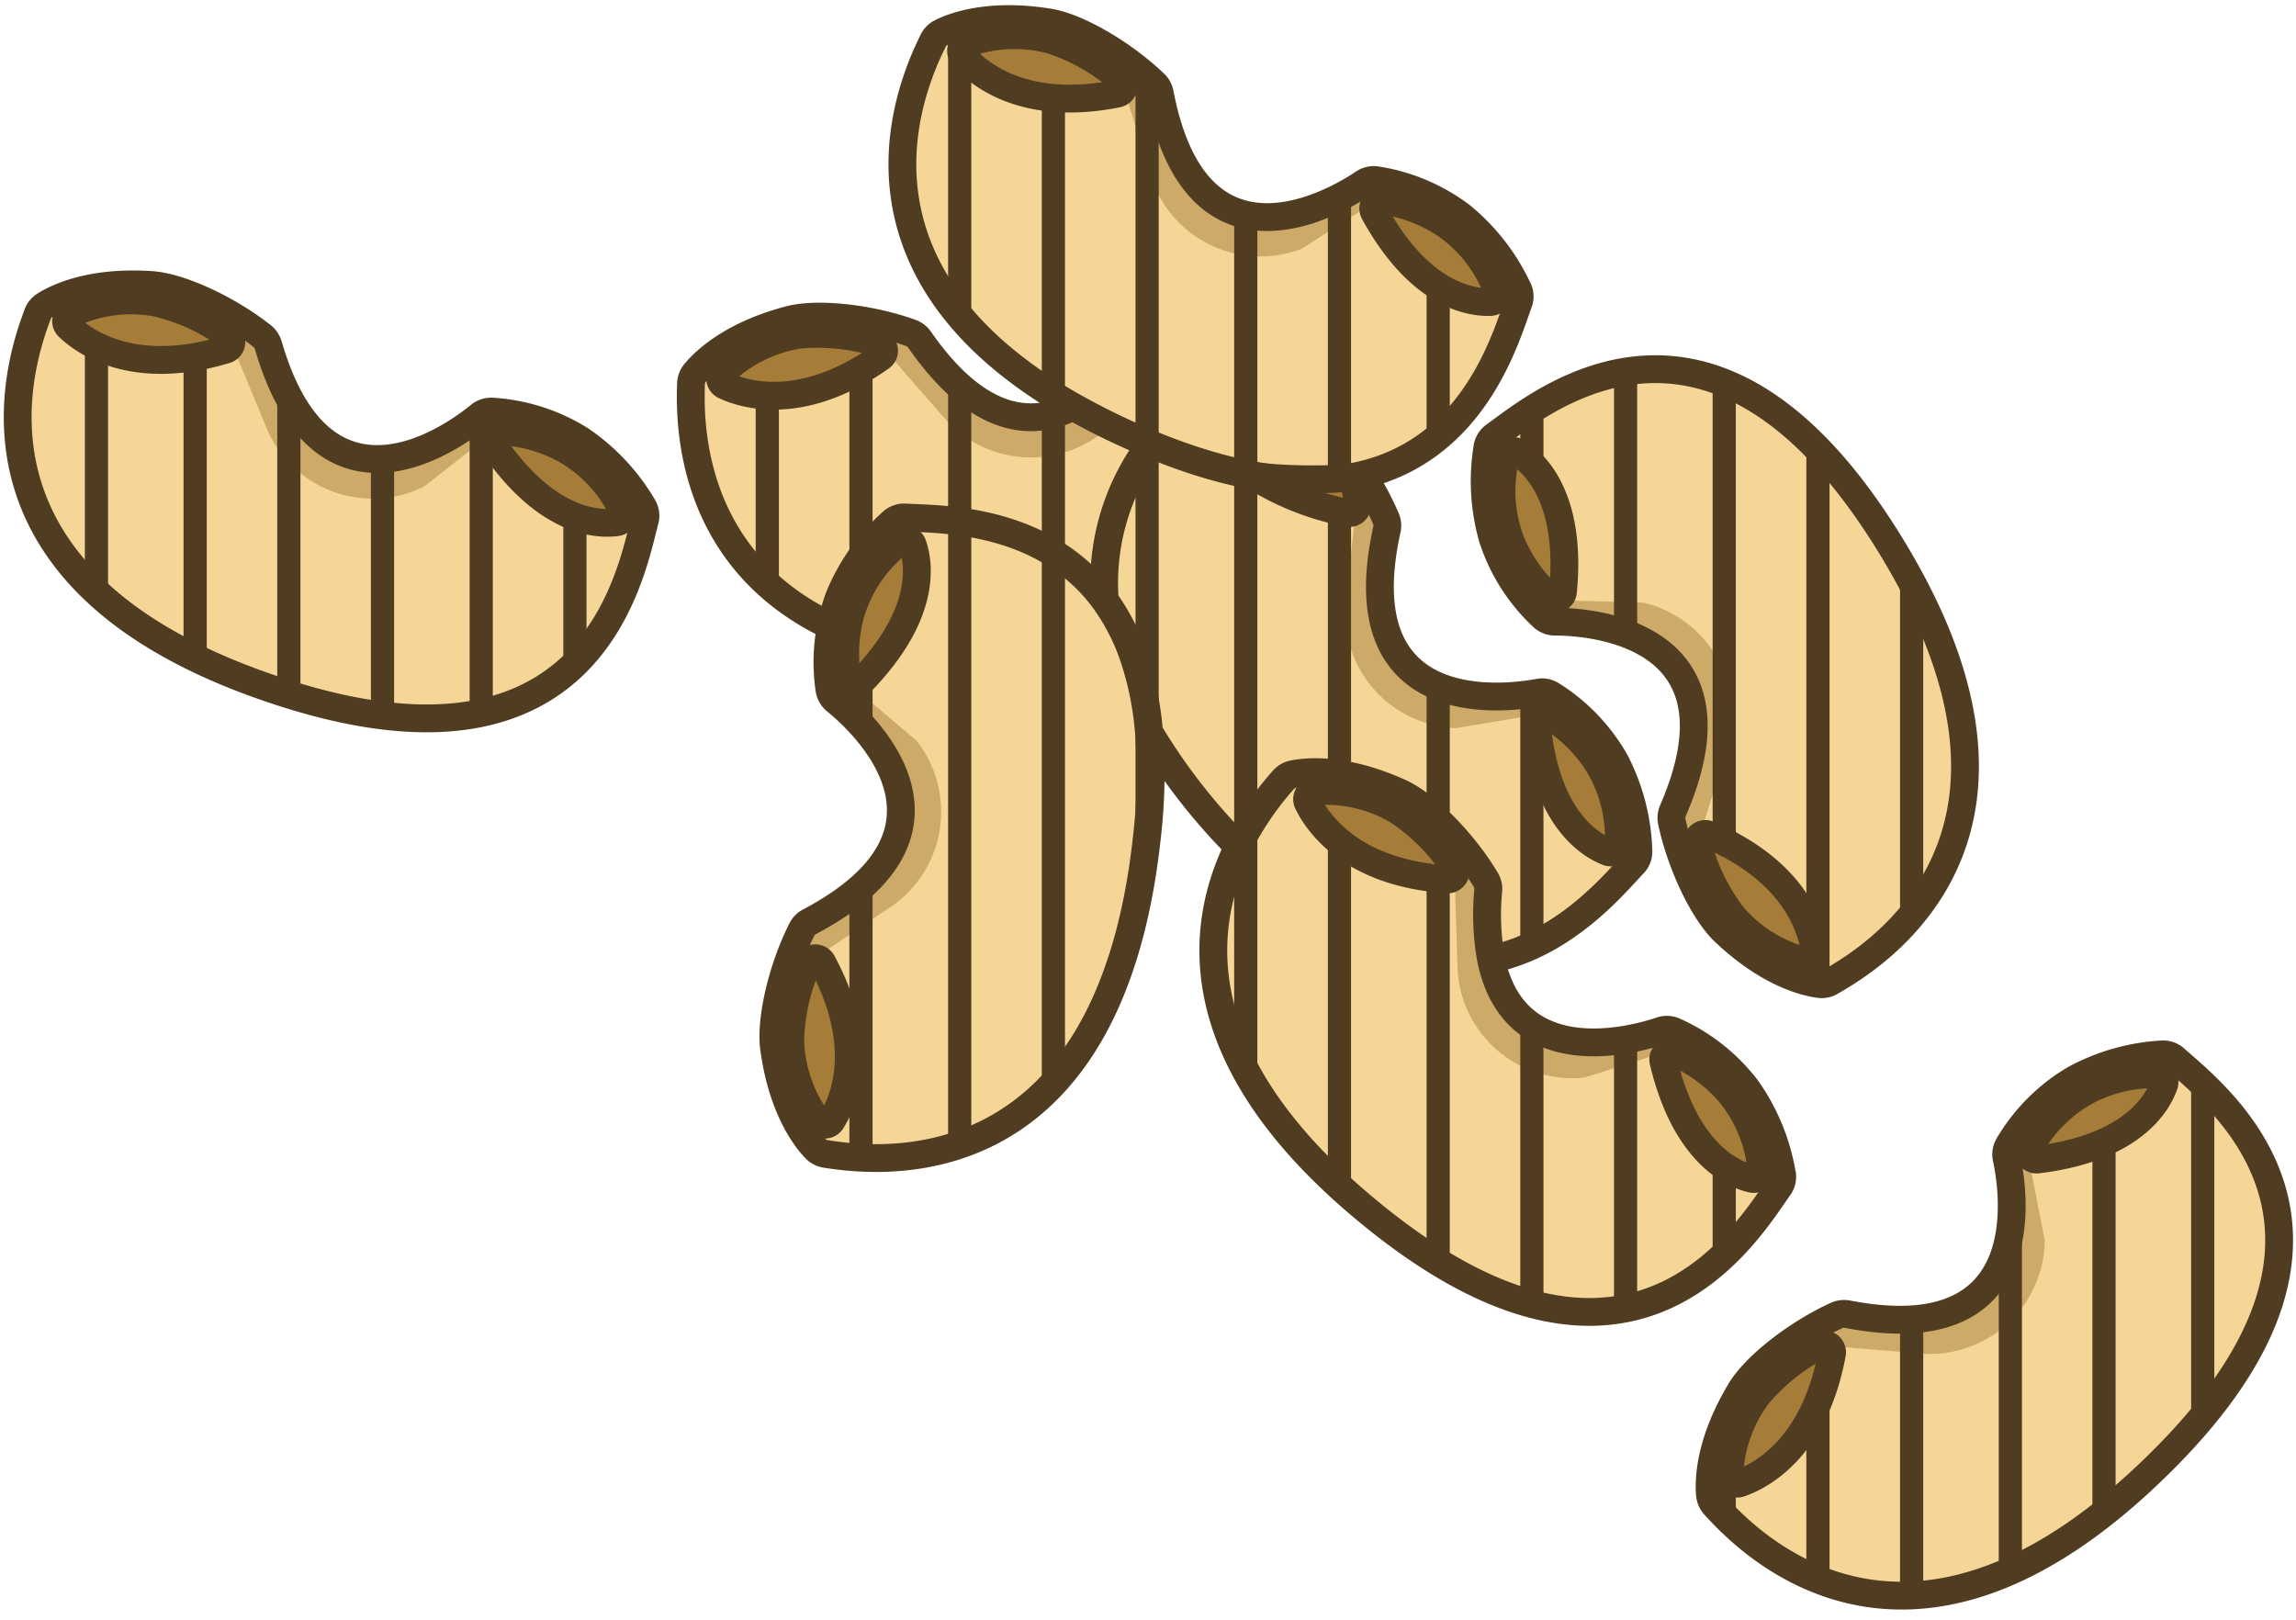 <svg id="Laag_1" data-name="Laag 1" xmlns="http://www.w3.org/2000/svg" xmlns:xlink="http://www.w3.org/1999/xlink" viewBox="0 0 495.21 349.42">
  <defs>
    <style>
      .cls-1, .cls-15, .cls-2 {
        fill: none;
      }

      .cls-15, .cls-2 {
        stroke: #503c21;
        stroke-linecap: round;
        stroke-linejoin: round;
      }

      .cls-2 {
        stroke-width: 6px;
      }

      .cls-3 {
        fill: #f5d697;
      }

      .cls-4 {
        opacity: 0.5;
      }

      .cls-5 {
        clip-path: url(#clip-path);
      }

      .cls-6 {
        fill: #a57d39;
      }

      .cls-7 {
        clip-path: url(#clip-path-2);
      }

      .cls-8 {
        clip-path: url(#clip-path-3);
      }

      .cls-9 {
        clip-path: url(#clip-path-4);
      }

      .cls-10 {
        clip-path: url(#clip-path-5);
      }

      .cls-11 {
        clip-path: url(#clip-path-6);
      }

      .cls-12 {
        clip-path: url(#clip-path-7);
      }

      .cls-13 {
        clip-path: url(#clip-path-8);
      }

      .cls-14 {
        clip-path: url(#clip-path-9);
      }

      .cls-15 {
        stroke-width: 5px;
      }
    </style>
    <clipPath id="clip-path">
      <rect class="cls-1" x="149.49" y="68.21" width="137.82" height="30.5"/>
    </clipPath>
    <clipPath id="clip-path-2">
      <rect class="cls-1" x="260.23" y="83.48" width="93.15" height="101.77"/>
    </clipPath>
    <clipPath id="clip-path-3">
      <rect class="cls-1" x="202.35" y="4.16" width="125.74" height="60.23"/>
    </clipPath>
    <clipPath id="clip-path-4">
      <rect class="cls-1" x="166.79" y="111.52" width="36.2" height="136.73"/>
    </clipPath>
    <clipPath id="clip-path-5">
      <rect class="cls-1" x="278.17" y="166.61" width="106.42" height="88.2"/>
    </clipPath>
    <clipPath id="clip-path-6">
      <rect class="cls-1" x="320.22" y="94.83" width="72.98" height="117.49"/>
    </clipPath>
    <clipPath id="clip-path-7">
      <rect class="cls-1" x="368.72" y="227.4" width="99.35" height="95.78"/>
    </clipPath>
    <clipPath id="clip-path-8">
      <rect class="cls-1" x="9.03" y="61.35" width="130.46" height="50.42"/>
    </clipPath>
    <clipPath id="clip-path-9">
      <path class="cls-2" d="M248.15,95.8a49.77,49.77,0,0,0-9.86,33.7c-13.09-17.9-35.38-17.46-43.07-17.88a3.77,3.77,0,0,0-2.72.93A44.63,44.63,0,0,0,181,128.78a40.73,40.73,0,0,0-1.77,6.28c-31.15-14.77-30.41-45-30.19-52.29a3.89,3.89,0,0,1,.87-2.33c2-2.43,7.78-8.13,20.33-11.45,6.15-1.62,17.54-.32,26.26,2.84a3.85,3.85,0,0,1,1.85,1.45c12.72,18.27,24.37,18.85,33.08,14.42a148.52,148.52,0,0,0,15.29,7.5l1.42.59Zm100.28,68.57a40.43,40.43,0,0,0-13.8-14.46,3.85,3.85,0,0,0-2.75-.52c-7.37,1.38-41.77,5.77-32.76-35.13a3.83,3.83,0,0,0-.18-2.34,61.36,61.36,0,0,0-5.09-9.48,45.08,45.08,0,0,1-6.57,1.06c-10.2.93-23-1-39.13-7.7a49.77,49.77,0,0,0-9.86,33.7,46,46,0,0,1,6.21,12.08,67.85,67.85,0,0,1,3.32,16.28h0a128.79,128.79,0,0,0,18.44,23.92l.79.81a65.19,65.19,0,0,1,9.72-14.35,3.86,3.86,0,0,1,2.15-1.26c3.08-.62,11.17-1.38,23,4,5.79,2.64,13.78,10.86,18.54,18.82a3.87,3.87,0,0,1,.51,2.3,53.51,53.51,0,0,0,.65,14.79c16-3.34,26.34-16,30.71-20.59a3.76,3.76,0,0,0,1.05-2.66A44.78,44.78,0,0,0,348.43,164.37Zm-21-101.94a44.81,44.81,0,0,0-12.16-15.74,40.51,40.51,0,0,0-18.39-7.82,3.87,3.87,0,0,0-2.73.61c-6.23,4.19-36.08,21.82-44-19.3a3.81,3.81,0,0,0-1.1-2.08c-6.68-6.42-16.56-12.25-22.84-13.26-12.82-2.06-20.43.8-23.23,2.21a3.8,3.8,0,0,0-1.74,1.78c-4,8.22-23.11,48.66,30.17,78.87a148.52,148.52,0,0,0,15.29,7.5l1.42.59h0c16.12,6.65,28.93,8.63,39.13,7.7a45.08,45.08,0,0,0,6.57-1.06c24.21-5.77,30.9-29.47,33.69-37.14A3.76,3.76,0,0,0,327.45,62.43Zm-79.63,95.44h0a67.85,67.85,0,0,0-3.32-16.28,46,46,0,0,0-6.21-12.08c-13.09-17.9-35.38-17.46-43.07-17.88a3.77,3.77,0,0,0-2.72.93A44.63,44.63,0,0,0,181,128.78a40.73,40.73,0,0,0-1.77,6.28,40.26,40.26,0,0,0-.34,13.59,3.8,3.8,0,0,0,1.37,2.44c5.83,4.73,31.41,28.13-5.61,47.7a3.85,3.85,0,0,0-1.68,1.66c-4.19,8.27-6.87,19.42-6,25.72,1.77,12.86,6.73,19.3,8.9,21.57a3.87,3.87,0,0,0,2.2,1.15c9.78,1.5,61.1,9,69.34-68.69A115.73,115.73,0,0,0,247.82,157.87Zm136.53,95.35a44.8,44.8,0,0,0-7.57-18.38,40.37,40.37,0,0,0-15.69-12.4,3.84,3.84,0,0,0-2.79-.13c-6.11,2.06-31.64,9.1-36.69-15.42A53.51,53.51,0,0,1,321,192.1a3.87,3.87,0,0,0-.51-2.3c-4.76-8-12.75-16.18-18.54-18.82-11.82-5.37-19.91-4.61-23-4a3.86,3.86,0,0,0-2.15,1.26,65.19,65.19,0,0,0-9.72,14.35c-8.42,17.14-12.44,46.78,30.8,80.94,54.72,43.24,78.9,2.26,85.83-7.53A3.8,3.8,0,0,0,384.35,253.22ZM322.37,94a3.75,3.75,0,0,0-1.54,2.41A44.7,44.7,0,0,0,322,116.25a40.32,40.32,0,0,0,10.79,16.83,3.84,3.84,0,0,0,2.59,1c7.5,0,42.1,2.3,25.46,40.73a3.84,3.84,0,0,0-.27,2.34c1.9,9.08,6.78,19.46,11.4,23.84,9.43,8.93,17.32,10.85,20.43,11.26a3.84,3.84,0,0,0,2.44-.49c8.58-4.94,53.33-31.16,11.13-97C368.33,56.13,332.13,87,322.37,94ZM469.14,228.42a3.8,3.8,0,0,0-2.69-1,44.74,44.74,0,0,0-19.12,5.45,40.34,40.34,0,0,0-14.09,14.17,3.76,3.76,0,0,0-.45,2.76c1.58,7.34,6.86,41.6-34.26,33.67a3.91,3.91,0,0,0-2.34.24c-8.45,3.83-17.53,10.83-20.8,16.29-6.68,11.13-6.85,19.26-6.58,22.38a4,4,0,0,0,1,2.28c6.68,7.3,42,45.33,97.08-10.11C516.06,265.11,478.09,236.43,469.14,228.42ZM139.08,112.23a3.78,3.78,0,0,0-.36-2.85,44.82,44.82,0,0,0-13.58-14.53,40.53,40.53,0,0,0-19-6.07,3.89,3.89,0,0,0-2.66.86c-5.8,4.76-33.87,25.11-45.59-15.1a4,4,0,0,0-1.29-2c-7.26-5.77-17.64-10.64-24-11.07-13-.85-20.26,2.71-22.91,4.38a3.78,3.78,0,0,0-1.57,1.93c-3.45,9.28-21.16,58,53.32,81.74C127.85,170.71,136,123.84,139.08,112.23Z"/>
    </clipPath>
  </defs>
  <g>
    <path id="Path_117" data-name="Path 117" class="cls-3" d="M225.67,143.24c-82.17,1.35-76.59-56-76.59-61.64,0,0,6.87-9,23-13.31,6.55-1.73,16.9.92,25.55,4,27.08,40.16,50.43,0,50.43,0A32.29,32.29,0,0,1,268.15,71a45.94,45.94,0,0,1,19.16,10.64c0,8.77,11.5,60.44-61.64,61.64"/>
    <g id="Group_110" data-name="Group 110" class="cls-4">
      <g class="cls-5">
        <g id="Group_109" data-name="Group 109">
          <path id="Path_118" data-name="Path 118" class="cls-6" d="M149.5,81.1l5.19,1,36-6.84,13.53,15.52A24.81,24.81,0,0,0,239.29,92l.64-.63L250.5,75.3l32.23,8.87,4.59-2.57s-10.94-9.55-17.41-10.18-9.84-2.93-22,0c0,0-10.21,17.6-25.67,18.68s-24.57-17.84-24.57-17.84-14.82-5.66-25.79-3.61-21,9.6-22.38,12.45"/>
        </g>
      </g>
    </g>
    <path id="Path_124" data-name="Path 124" class="cls-3" d="M266.27,181.79c-56.75-59.45-10.81-94.28-6.68-98.09,0,0,11.29-1.08,25.4,7.89,5.72,3.64,10.79,13,14.43,21.46-11.13,47.14,34.21,37,34.21,37a32.3,32.3,0,0,1,14.58,13.85,45.93,45.93,0,0,1,5.18,21.3c-6.44,5.95-36.61,49.45-87.11-3.46"/>
    <g id="Group_113" data-name="Group 113" class="cls-4">
      <g class="cls-7">
        <g id="Group_112" data-name="Group 112">
          <path id="Path_125" data-name="Path 125" class="cls-6" d="M260.23,83.67,263,88.18,292.43,110l-2.23,20.46A24.81,24.81,0,0,0,313.11,157l.89.05,19-3.16,15.37,29.69,5,1.63S353,170.74,349,165.56s-4.53-9.22-14.93-16.16c0,0-19.86,4.43-31.14-6.19s-3.56-30.16-3.56-30.16-5.9-14.72-14.85-21.39-21.29-8.9-24.33-8"/>
        </g>
      </g>
    </g>
    <path id="Path_131" data-name="Path 131" class="cls-3" d="M246.73,95.2c-75.65-32.14-47.24-82.31-45-87.43,0,0,9.94-5.47,26.45-2.81C234.91,6,243.29,12.66,250,19,258.39,66.66,296,39.44,296,39.44a32.28,32.28,0,0,1,18.87,7,45.83,45.83,0,0,1,13.18,17.5c-3.56,8-14,59.9-81.36,31.3"/>
    <g id="Group_116" data-name="Group 116" class="cls-4">
      <g class="cls-8">
        <g id="Group_115" data-name="Group 115">
          <path id="Path_132" data-name="Path 132" class="cls-6" d="M202.35,7.48l4.33,3.06,35.67,8.37,6.05,19.68A24.81,24.81,0,0,0,280,53.93l.85-.31L297,43.2l25.86,21.19,5.23-.49S322,50.74,316.32,47.54s-7.81-6.67-20.11-8.93c0,0-16.48,11.93-31,6.64S250,19,250,19,238.71,7.78,227.85,5.19s-23.07.26-25.5,2.3"/>
        </g>
      </g>
    </g>
    <path id="Path_138" data-name="Path 138" class="cls-3" d="M247.41,180.2c-8.65,81.73-64.94,69.2-70.5,68.52,0,0-8.13-7.92-10.41-24.48-.92-6.71,3-16.66,7.05-24.88,43.16-22,6.14-50.05,6.14-50.05a32.25,32.25,0,0,1,1.14-20.08,45.84,45.84,0,0,1,12.9-17.72c8.7,1.06,61.39-4.05,53.68,68.69"/>
    <g id="Group_119" data-name="Group 119" class="cls-4">
      <g class="cls-9">
        <g id="Group_118" data-name="Group 118">
          <path id="Path_139" data-name="Path 139" class="cls-6" d="M176.47,248.25l1.65-5-2.4-36.57,17.05-11.52a24.82,24.82,0,0,0,5.47-34.67l-.55-.72L183,147.3l12.72-30.93-2-4.87s-10.81,9.7-12.22,16-4.11,9.41-2.68,21.84c0,0,16.24,12.28,15.42,27.75s-20.7,22.22-20.7,22.22-7.42,14-6.72,25.16,7,22,9.63,23.73"/>
        </g>
      </g>
    </g>
    <path id="Path_145" data-name="Path 145" class="cls-3" d="M297.85,263.55c-64.49-51-23.85-91.85-20.31-96.19,0,0,11-2.65,26.25,4.26,6.18,2.81,12.51,11.4,17.28,19.24-4.44,48.23,39.05,31.91,39.05,31.91a32.29,32.29,0,0,1,16.37,11.68,46,46,0,0,1,8.1,20.36c-5.55,6.8-29.34,54.08-86.74,8.74"/>
    <g id="Group_122" data-name="Group 122" class="cls-4">
      <g class="cls-10">
        <g id="Group_121" data-name="Group 121">
          <path id="Path_146" data-name="Path 146" class="cls-6" d="M278.17,167.23l3.37,4.09,32.2,17.49.65,20.57a24.81,24.81,0,0,0,26.4,23.12l.9-.07,18.36-5.78,19.36,27.26,5.18.9s-2.44-14.31-7-18.89-5.77-8.5-17-13.92c0,0-19,7.17-31.69-1.78s-7.74-29.36-7.74-29.36-7.89-13.76-17.7-19.12-22.31-5.84-25.2-4.51"/>
        </g>
      </g>
    </g>
    <path id="Path_152" data-name="Path 152" class="cls-3" d="M406,114.84c44.37,69.18-7.38,94.61-12.15,97.56,0,0-11.29-1.08-23.42-12.58-4.93-4.67-8.12-14.86-10.07-23.83,19.92-44.14-26.51-42.88-26.51-42.88a32.35,32.35,0,0,1-11.67-16.38,46,46,0,0,1-1-21.9c7.46-4.61,45.36-41.56,84.85,20"/>
    <g id="Group_125" data-name="Group 125" class="cls-4">
      <g class="cls-11">
        <g id="Group_124" data-name="Group 124">
          <path id="Path_153" data-name="Path 153" class="cls-6" d="M393.2,212.31l-1.85-5-24.74-27,6.09-19.66a24.81,24.81,0,0,0-17.43-30.46l-.87-.22-19.25-.52-9.41-32.08-4.6-2.55s-2.36,14.33.5,20.15,2.69,9.92,11.57,18.72c0,0,20.34-.57,29.39,12S360.35,176,360.35,176s3,15.58,10.49,23.84,19.2,12.79,22.37,12.48"/>
        </g>
      </g>
    </g>
    <path id="Path_159" data-name="Path 159" class="cls-3" d="M466.9,314.57c-57.95,58.28-94,13.27-97.88,9.25,0,0-1.38-11.26,7.21-25.59,3.49-5.82,12.75-11.14,21.08-15,47.41,9.89,36.14-35.17,36.14-35.17a32.27,32.27,0,0,1,13.46-14.94,45.82,45.82,0,0,1,21.15-5.73c6.12,6.28,50.4,35.29-1.17,87.17"/>
    <g id="Group_128" data-name="Group 128" class="cls-4">
      <g class="cls-12">
        <g id="Group_127" data-name="Group 127">
          <path id="Path_160" data-name="Path 160" class="cls-6" d="M369,323.18l4.44-2.88,21-30L415,292a24.81,24.81,0,0,0,26-23.6q0-.45,0-.9l-3.66-18.9,29.29-16.14,1.49-5s-14.5.8-19.57,4.85-9.1,4.77-15.76,15.35c0,0,4.95,19.73-5.37,31.29s-30.05,4.35-30.05,4.35-14.57,6.28-21,15.41S368,320.16,369,323.18"/>
        </g>
      </g>
    </g>
    <path id="Path_166" data-name="Path 166" class="cls-3" d="M61.41,149.55C-16.9,124.62,6.7,72,8.48,66.7c0,0,9.39-6.37,26.07-5.26,6.77.44,15.73,6.25,23,11.91,12.86,46.7,47.8,16.08,47.8,16.08a32.32,32.32,0,0,1,19.43,5.16,45.89,45.89,0,0,1,14.76,16.2c-2.79,8.31-8.38,61-78.09,38.76"/>
    <g id="Group_131" data-name="Group 131" class="cls-4">
      <g class="cls-13">
        <g id="Group_130" data-name="Group 130">
          <path id="Path_167" data-name="Path 167" class="cls-6" d="M9,66.37,13.62,69l36.3,5,7.86,19a24.82,24.82,0,0,0,32.86,12.33c.28-.13.55-.25.82-.39l15.15-11.88,27.72,18.68,5.16-1s-7.32-12.53-13.24-15.19-8.4-5.92-20.86-7c0,0-15.29,13.42-30.29,9.51S57.51,73.35,57.51,73.35,45.27,63.25,34.21,61.7,11.26,64.11,9,66.37"/>
        </g>
      </g>
    </g>
    <g>
      <g class="cls-14">
        <g>
          <line class="cls-15" x1="0.59" y1="-110.93" x2="0.59" y2="843.71"/>
          <line class="cls-15" x1="42.09" y1="-110.93" x2="42.09" y2="843.71"/>
          <line class="cls-15" x1="62.3" y1="-110.93" x2="62.3" y2="843.71"/>
          <line class="cls-15" x1="20.8" y1="-110.93" x2="20.8" y2="843.71"/>
          <line class="cls-15" x1="103.79" y1="-110.93" x2="103.79" y2="843.71"/>
          <line class="cls-15" x1="124" y1="-110.93" x2="124" y2="843.71"/>
          <line class="cls-15" x1="82.5" y1="-110.93" x2="82.5" y2="843.71"/>
          <line class="cls-15" x1="145.29" y1="-110.93" x2="145.29" y2="843.71"/>
          <line class="cls-15" x1="165.49" y1="-110.93" x2="165.49" y2="843.71"/>
          <line class="cls-15" x1="206.99" y1="-110.93" x2="206.99" y2="843.71"/>
          <line class="cls-15" x1="227.2" y1="-110.93" x2="227.2" y2="843.71"/>
          <line class="cls-15" x1="185.7" y1="-110.93" x2="185.7" y2="843.71"/>
          <line class="cls-15" x1="268.69" y1="-110.93" x2="268.69" y2="843.71"/>
          <line class="cls-15" x1="288.9" y1="-110.93" x2="288.9" y2="843.71"/>
          <line class="cls-15" x1="247.41" y1="-110.93" x2="247.41" y2="843.71"/>
          <line class="cls-15" x1="310.19" y1="-110.93" x2="310.19" y2="843.71"/>
          <line class="cls-15" x1="330.4" y1="-110.93" x2="330.4" y2="843.71"/>
          <line class="cls-15" x1="371.89" y1="-110.93" x2="371.89" y2="843.71"/>
          <line class="cls-15" x1="392.1" y1="-110.93" x2="392.1" y2="843.71"/>
          <line class="cls-15" x1="350.61" y1="-110.93" x2="350.61" y2="843.71"/>
          <line class="cls-15" x1="433.6" y1="-110.93" x2="433.6" y2="843.71"/>
          <line class="cls-15" x1="453.8" y1="-110.93" x2="453.8" y2="843.71"/>
          <line class="cls-15" x1="412.31" y1="-110.93" x2="412.31" y2="843.71"/>
          <line class="cls-15" x1="475.09" y1="-110.93" x2="475.09" y2="843.71"/>
          <line class="cls-15" x1="495.3" y1="-110.93" x2="495.3" y2="843.71"/>
        </g>
      </g>
      <path class="cls-2" d="M248.15,95.8a49.77,49.77,0,0,0-9.86,33.7c-13.09-17.9-35.38-17.46-43.07-17.88a3.77,3.77,0,0,0-2.72.93A44.63,44.63,0,0,0,181,128.78a40.73,40.73,0,0,0-1.77,6.28c-31.15-14.77-30.41-45-30.19-52.29a3.89,3.89,0,0,1,.87-2.33c2-2.43,7.78-8.13,20.33-11.45,6.15-1.62,17.54-.32,26.26,2.84a3.85,3.85,0,0,1,1.85,1.45c12.72,18.27,24.37,18.85,33.08,14.42a148.52,148.52,0,0,0,15.29,7.5l1.42.59Zm100.28,68.57a40.43,40.43,0,0,0-13.8-14.46,3.85,3.85,0,0,0-2.75-.52c-7.37,1.38-41.77,5.77-32.76-35.13a3.83,3.83,0,0,0-.18-2.34,61.36,61.36,0,0,0-5.09-9.48,45.08,45.08,0,0,1-6.57,1.06c-10.2.93-23-1-39.13-7.7a49.77,49.77,0,0,0-9.86,33.7,46,46,0,0,1,6.21,12.08,67.85,67.85,0,0,1,3.32,16.28h0a128.79,128.79,0,0,0,18.44,23.92l.79.81a65.19,65.19,0,0,1,9.72-14.35,3.86,3.86,0,0,1,2.15-1.26c3.08-.62,11.17-1.38,23,4,5.79,2.64,13.78,10.86,18.54,18.82a3.87,3.87,0,0,1,.51,2.3,53.51,53.51,0,0,0,.65,14.79c16-3.34,26.34-16,30.71-20.59a3.76,3.76,0,0,0,1.05-2.66A44.78,44.78,0,0,0,348.43,164.37Zm-21-101.94a44.81,44.81,0,0,0-12.16-15.74,40.51,40.51,0,0,0-18.39-7.82,3.87,3.87,0,0,0-2.73.61c-6.23,4.19-36.08,21.82-44-19.3a3.81,3.81,0,0,0-1.1-2.08c-6.68-6.42-16.56-12.25-22.84-13.26-12.82-2.06-20.43.8-23.23,2.21a3.8,3.8,0,0,0-1.74,1.78c-4,8.22-23.11,48.66,30.17,78.87a148.52,148.52,0,0,0,15.29,7.5l1.42.59h0c16.12,6.65,28.93,8.63,39.13,7.7a45.08,45.08,0,0,0,6.57-1.06c24.21-5.77,30.9-29.47,33.69-37.14A3.76,3.76,0,0,0,327.45,62.43Zm-79.63,95.44h0a67.85,67.85,0,0,0-3.32-16.28,46,46,0,0,0-6.21-12.08c-13.09-17.9-35.38-17.46-43.07-17.88a3.77,3.77,0,0,0-2.72.93A44.63,44.63,0,0,0,181,128.78a40.73,40.73,0,0,0-1.77,6.28,40.26,40.26,0,0,0-.34,13.59,3.8,3.8,0,0,0,1.37,2.44c5.83,4.73,31.41,28.13-5.61,47.7a3.85,3.85,0,0,0-1.68,1.66c-4.19,8.27-6.87,19.42-6,25.72,1.77,12.86,6.73,19.3,8.9,21.57a3.87,3.87,0,0,0,2.2,1.15c9.78,1.5,61.1,9,69.34-68.69A115.73,115.73,0,0,0,247.82,157.87Zm136.53,95.35a44.8,44.8,0,0,0-7.57-18.38,40.37,40.37,0,0,0-15.69-12.4,3.84,3.84,0,0,0-2.79-.13c-6.11,2.06-31.64,9.1-36.69-15.42A53.51,53.51,0,0,1,321,192.1a3.87,3.87,0,0,0-.51-2.3c-4.76-8-12.75-16.18-18.54-18.82-11.82-5.37-19.91-4.61-23-4a3.86,3.86,0,0,0-2.15,1.26,65.19,65.19,0,0,0-9.72,14.35c-8.42,17.14-12.44,46.78,30.8,80.94,54.72,43.24,78.9,2.26,85.83-7.53A3.8,3.8,0,0,0,384.35,253.22ZM322.37,94a3.75,3.75,0,0,0-1.54,2.41A44.7,44.7,0,0,0,322,116.25a40.32,40.32,0,0,0,10.79,16.83,3.84,3.84,0,0,0,2.59,1c7.5,0,42.1,2.3,25.46,40.73a3.84,3.84,0,0,0-.27,2.34c1.9,9.08,6.78,19.46,11.4,23.84,9.43,8.93,17.32,10.85,20.43,11.26a3.84,3.84,0,0,0,2.44-.49c8.58-4.94,53.33-31.16,11.13-97C368.33,56.13,332.13,87,322.37,94ZM469.14,228.42a3.8,3.8,0,0,0-2.69-1,44.74,44.74,0,0,0-19.12,5.45,40.34,40.34,0,0,0-14.09,14.17,3.76,3.76,0,0,0-.45,2.76c1.58,7.34,6.86,41.6-34.26,33.67a3.91,3.91,0,0,0-2.34.24c-8.45,3.83-17.53,10.83-20.8,16.29-6.68,11.13-6.85,19.26-6.58,22.38a4,4,0,0,0,1,2.28c6.68,7.3,42,45.33,97.08-10.11C516.06,265.11,478.09,236.43,469.14,228.42ZM139.08,112.23a3.78,3.78,0,0,0-.36-2.85,44.82,44.82,0,0,0-13.58-14.53,40.53,40.53,0,0,0-19-6.07,3.89,3.89,0,0,0-2.66.86c-5.8,4.76-33.87,25.11-45.59-15.1a4,4,0,0,0-1.29-2c-7.26-5.77-17.64-10.64-24-11.07-13-.85-20.26,2.71-22.91,4.38a3.78,3.78,0,0,0-1.57,1.93c-3.45,9.28-21.16,58,53.32,81.74C127.85,170.71,136,123.84,139.08,112.23Z"/>
    </g>
    <path id="Path_120" data-name="Path 120" class="cls-6" d="M190.35,76.69C172.86,89.28,160,85.28,155.7,83.24a1.7,1.7,0,0,1-.6-2.68A31.12,31.12,0,0,1,172,72.14a44.65,44.65,0,0,1,18,1.91,1.49,1.49,0,0,1,1,1.86,1.52,1.52,0,0,1-.56.78"/>
    <path id="Path_121" data-name="Path 121" class="cls-2" d="M190,77c-17,12-29.44,8.14-33.69,6.15a1.73,1.73,0,0,1-.84-2.29,1.9,1.9,0,0,1,.3-.44,30.79,30.79,0,0,1,16.53-8.21A43.71,43.71,0,0,1,189.46,74a1.73,1.73,0,0,1,1.15,2.16A1.79,1.79,0,0,1,190,77Z"/>
    <path id="Path_127" data-name="Path 127" class="cls-6" d="M291.2,110.68c-12.2-1-19.3-7.31-19.3-7.31-.3-.9,14.06-.13,19.26-1.31a32.35,32.35,0,0,1,1.69,6.52c.15.85,0,1.63-.7,2a1.48,1.48,0,0,1-.95.11"/>
    <path id="Path_128" data-name="Path 128" class="cls-2" d="M290.68,110.62a59.27,59.27,0,0,1-20.49-8.1c3.32.88,17.46,1.22,20.83.39,1,.25,2.08,5.27,1.57,5.28a1.72,1.72,0,0,1-1.91,2.43Z"/>
    <path id="Path_129" data-name="Path 129" class="cls-6" d="M331.47,156.3c2,20,11.56,25.83,15.42,27.42a1.73,1.73,0,0,0,2.24-.94,2.41,2.41,0,0,0,.08-.25,25.22,25.22,0,0,0-4-17.09,38.38,38.38,0,0,0-11.05-10.79,1.75,1.75,0,0,0-2.68,1.65"/>
    <path id="Path_130" data-name="Path 130" class="cls-2" d="M331.44,156.08c1.94,20.5,11.51,26.2,15.38,27.68a1.69,1.69,0,0,0,2.19-1,1.4,1.4,0,0,0,.1-.35,30.55,30.55,0,0,0-4.68-18.09,32.55,32.55,0,0,0-10.41-10,1.72,1.72,0,0,0-2.35.62A1.68,1.68,0,0,0,331.44,156.08Z"/>
    <path id="Path_134" data-name="Path 134" class="cls-6" d="M241.48,20c-21.1,4.41-31.2-4.46-34.33-8.09a1.72,1.72,0,0,1,.15-2.43,2,2,0,0,1,.39-.26,31.07,31.07,0,0,1,18.83-.84,44.7,44.7,0,0,1,15.65,9,1.49,1.49,0,0,1,.15,2.1,1.54,1.54,0,0,1-.83.49"/>
    <path id="Path_135" data-name="Path 135" class="cls-2" d="M241,20.19c-20.41,4.08-30.21-4.51-33.28-8.06a1.72,1.72,0,0,1,.16-2.43,2.11,2.11,0,0,1,.45-.28,30.83,30.83,0,0,1,18.45-.79,43.55,43.55,0,0,1,15,8.56,1.72,1.72,0,0,1,.17,2.43A1.76,1.76,0,0,1,241,20.19Z"/>
    <path id="Path_136" data-name="Path 136" class="cls-6" d="M296.52,46c9.74,17.56,20.84,19.14,25,19.07a1.72,1.72,0,0,0,1.68-1.75,2.3,2.3,0,0,0,0-.26A25.26,25.26,0,0,0,312.75,49a38.56,38.56,0,0,0-14.43-5.53,1.75,1.75,0,0,0-2,1.45,1.65,1.65,0,0,0,.2,1.13"/>
    <path id="Path_137" data-name="Path 137" class="cls-2" d="M296.4,45.79c9.9,18.07,21,19.51,25.07,19.34a1.71,1.71,0,0,0,1.64-1.76,2.27,2.27,0,0,0-.05-.35A30.53,30.53,0,0,0,311.6,48.26a32.68,32.68,0,0,0-13.49-5,1.72,1.72,0,0,0-1.91,1.52A1.74,1.74,0,0,0,296.4,45.79Z"/>
    <path id="Path_141" data-name="Path 141" class="cls-6" d="M177.05,207.15c10.38,18.9,4.84,31.15,2.29,35.2a1.71,1.71,0,0,1-2.36.57,1.52,1.52,0,0,1-.37-.3,31,31,0,0,1-6.3-17.76,44.69,44.69,0,0,1,4.07-17.61,1.49,1.49,0,0,1,2-.75,1.43,1.43,0,0,1,.7.65"/>
    <path id="Path_142" data-name="Path 142" class="cls-2" d="M177.34,207.59c9.86,18.33,4.51,30.21,2,34.19a1.73,1.73,0,0,1-2.37.55,1.9,1.9,0,0,1-.4-.35,30.74,30.74,0,0,1-6.13-17.42,43.58,43.58,0,0,1,3.8-16.85,1.74,1.74,0,0,1,2.29-.87A1.76,1.76,0,0,1,177.34,207.59Z"/>
    <path id="Path_143" data-name="Path 143" class="cls-6" d="M185.82,146.94c14-14.43,12.22-25.52,10.93-29.49a1.72,1.72,0,0,0-2.16-1.1,1.22,1.22,0,0,0-.24.1,25.23,25.23,0,0,0-10.45,14.11,38.32,38.32,0,0,0-1.08,15.4,1.75,1.75,0,0,0,3,1"/>
    <path id="Path_144" data-name="Path 144" class="cls-2" d="M185.66,147.11c14.39-14.74,12.54-25.73,11.18-29.63a1.69,1.69,0,0,0-2.16-1,1.87,1.87,0,0,0-.32.15,30.42,30.42,0,0,0-10.77,15.26,32.63,32.63,0,0,0-.87,14.37,1.74,1.74,0,0,0,2,1.39A1.83,1.83,0,0,0,185.66,147.11Z"/>
    <path id="Path_148" data-name="Path 148" class="cls-6" d="M312.61,189.66c-21.52-1.31-28.92-12.53-31-16.85a1.72,1.72,0,0,1,1.23-2.45,31.11,31.11,0,0,1,18.38,4.15A44.84,44.84,0,0,1,314,187.35a1.5,1.5,0,0,1-.42,2.07,1.52,1.52,0,0,1-.93.25"/>
    <path id="Path_149" data-name="Path 149" class="cls-2" d="M312.09,189.67c-20.76-1.44-27.95-12.31-30-16.55a1.72,1.72,0,0,1,.8-2.29,1.5,1.5,0,0,1,.51-.15,30.73,30.73,0,0,1,18,4.1A43.62,43.62,0,0,1,313.65,187a1.72,1.72,0,0,1-1.56,2.68Z"/>
    <path id="Path_150" data-name="Path 150" class="cls-6" d="M358.86,229.21c4.75,19.51,15.05,24,19.1,25A1.71,1.71,0,0,0,380,253a2,2,0,0,0,0-.26,25.27,25.27,0,0,0-6.36-16.36,38.33,38.33,0,0,0-12.45-9.14,1.75,1.75,0,0,0-2.32.87,1.72,1.72,0,0,0-.1,1.14"/>
    <path id="Path_151" data-name="Path 151" class="cls-2" d="M358.8,229c4.78,20,15.06,24.34,19.09,25.26a1.68,1.68,0,0,0,2-1.25,1.49,1.49,0,0,0,.05-.36,30.47,30.47,0,0,0-7.16-17.26,32.64,32.64,0,0,0-11.69-8.4,1.73,1.73,0,0,0-2.25.94A1.71,1.71,0,0,0,358.8,229Z"/>
    <path id="Path_155" data-name="Path 155" class="cls-6" d="M368,179.88c19.92,8.26,23.26,21.27,23.81,26a1.73,1.73,0,0,1-1.49,1.93,1.93,1.93,0,0,1-.48,0,31.06,31.06,0,0,1-16-9.92,44.7,44.7,0,0,1-7.84-16.28,1.49,1.49,0,0,1,1.06-1.82,1.44,1.44,0,0,1,1,.07"/>
    <path id="Path_156" data-name="Path 156" class="cls-2" d="M368.46,180c19.15,8.13,22.41,20.76,23,25.42a1.73,1.73,0,0,1-1.51,1.91,1.87,1.87,0,0,1-.53,0,30.74,30.74,0,0,1-15.69-9.74,43.46,43.46,0,0,1-7.57-15.53,1.73,1.73,0,0,1,1.21-2.12A1.78,1.78,0,0,1,368.46,180Z"/>
    <path id="Path_157" data-name="Path 157" class="cls-6" d="M337.12,127.42c1.86-20-6.42-27.56-9.91-29.85a1.71,1.71,0,0,0-2.37.49,1,1,0,0,0-.13.23,25.28,25.28,0,0,0,.67,17.54,38.31,38.31,0,0,0,8.79,12.7,1.76,1.76,0,0,0,2.48-.07,1.69,1.69,0,0,0,.47-1"/>
    <path id="Path_158" data-name="Path 158" class="cls-2" d="M337.1,127.65c2-20.5-6.31-27.92-9.81-30.1a1.7,1.7,0,0,0-2.34.52,1.37,1.37,0,0,0-.16.32A30.52,30.52,0,0,0,325.93,117a32.62,32.62,0,0,0,8.32,11.75,1.71,1.71,0,0,0,2.43-.16A1.67,1.67,0,0,0,337.1,127.65Z"/>
    <path id="Path_162" data-name="Path 162" class="cls-6" d="M395.16,291.51c-3.74,21.23-15.73,27.31-20.26,28.87a1.72,1.72,0,0,1-2.2-1,2.21,2.21,0,0,1-.1-.46,31.08,31.08,0,0,1,6.21-17.79A44.68,44.68,0,0,1,393,289.91a1.48,1.48,0,0,1,2,.64,1.43,1.43,0,0,1,.14.95"/>
    <path id="Path_163" data-name="Path 163" class="cls-2" d="M395.12,292c-3.79,20.46-15.42,26.38-19.85,27.91a1.72,1.72,0,0,1-2.19-1.06,1.5,1.5,0,0,1-.09-.52,30.74,30.74,0,0,1,6.11-17.42,43.76,43.76,0,0,1,13.53-10.76,1.73,1.73,0,0,1,2.49,1.85Z"/>
    <path id="Path_164" data-name="Path 164" class="cls-6" d="M439.71,250.06c19.92-2.52,25.52-12.24,27-16.14a1.72,1.72,0,0,0-1-2.21l-.26-.08a25.26,25.26,0,0,0-17,4.46A38.33,38.33,0,0,0,438,247.42a1.74,1.74,0,0,0,.6,2.4,1.69,1.69,0,0,0,1.12.24"/>
    <path id="Path_165" data-name="Path 165" class="cls-2" d="M439.48,250.09c20.45-2.47,25.89-12.19,27.27-16.1a1.7,1.7,0,0,0-1-2.17,2.09,2.09,0,0,0-.34-.08,30.48,30.48,0,0,0-18,5.15,32.62,32.62,0,0,0-9.68,10.66,1.72,1.72,0,0,0,.68,2.34A1.68,1.68,0,0,0,439.48,250.09Z"/>
    <path id="Path_169" data-name="Path 169" class="cls-6" d="M49.17,75.21c-20.6,6.36-31.48-1.53-34.94-4.84a1.72,1.72,0,0,1-.08-2.43,1.52,1.52,0,0,1,.37-.3A31,31,0,0,1,33.18,65a44.86,44.86,0,0,1,16.43,7.53A1.49,1.49,0,0,1,50,74.65a1.46,1.46,0,0,1-.78.56"/>
    <path id="Path_170" data-name="Path 170" class="cls-2" d="M48.68,75.41c-19.93,6-30.5-1.67-33.89-4.92a1.71,1.71,0,0,1-.06-2.43,1.46,1.46,0,0,1,.42-.32,30.72,30.72,0,0,1,18.29-2.51,43.56,43.56,0,0,1,15.75,7.12,1.71,1.71,0,0,1,.4,2.4A1.68,1.68,0,0,1,48.68,75.41Z"/>
    <path id="Path_171" data-name="Path 171" class="cls-6" d="M106.38,95.91c11.34,16.57,22.55,17.12,26.7,16.65a1.71,1.71,0,0,0,1.51-1.89,2,2,0,0,0-.05-.26,25.31,25.31,0,0,0-11.72-13.08,38.5,38.5,0,0,0-14.88-4.14,1.75,1.75,0,0,0-1.56,2.73"/>
    <path id="Path_172" data-name="Path 172" class="cls-2" d="M106.25,95.72c11.55,17.07,22.68,17.47,26.78,16.91a1.69,1.69,0,0,0,1.46-1.9,1.4,1.4,0,0,0-.08-.34,30.53,30.53,0,0,0-12.78-13.63A32.8,32.8,0,0,0,107.72,93a1.73,1.73,0,0,0-1.47,2.7Z"/>
  </g>
</svg>
